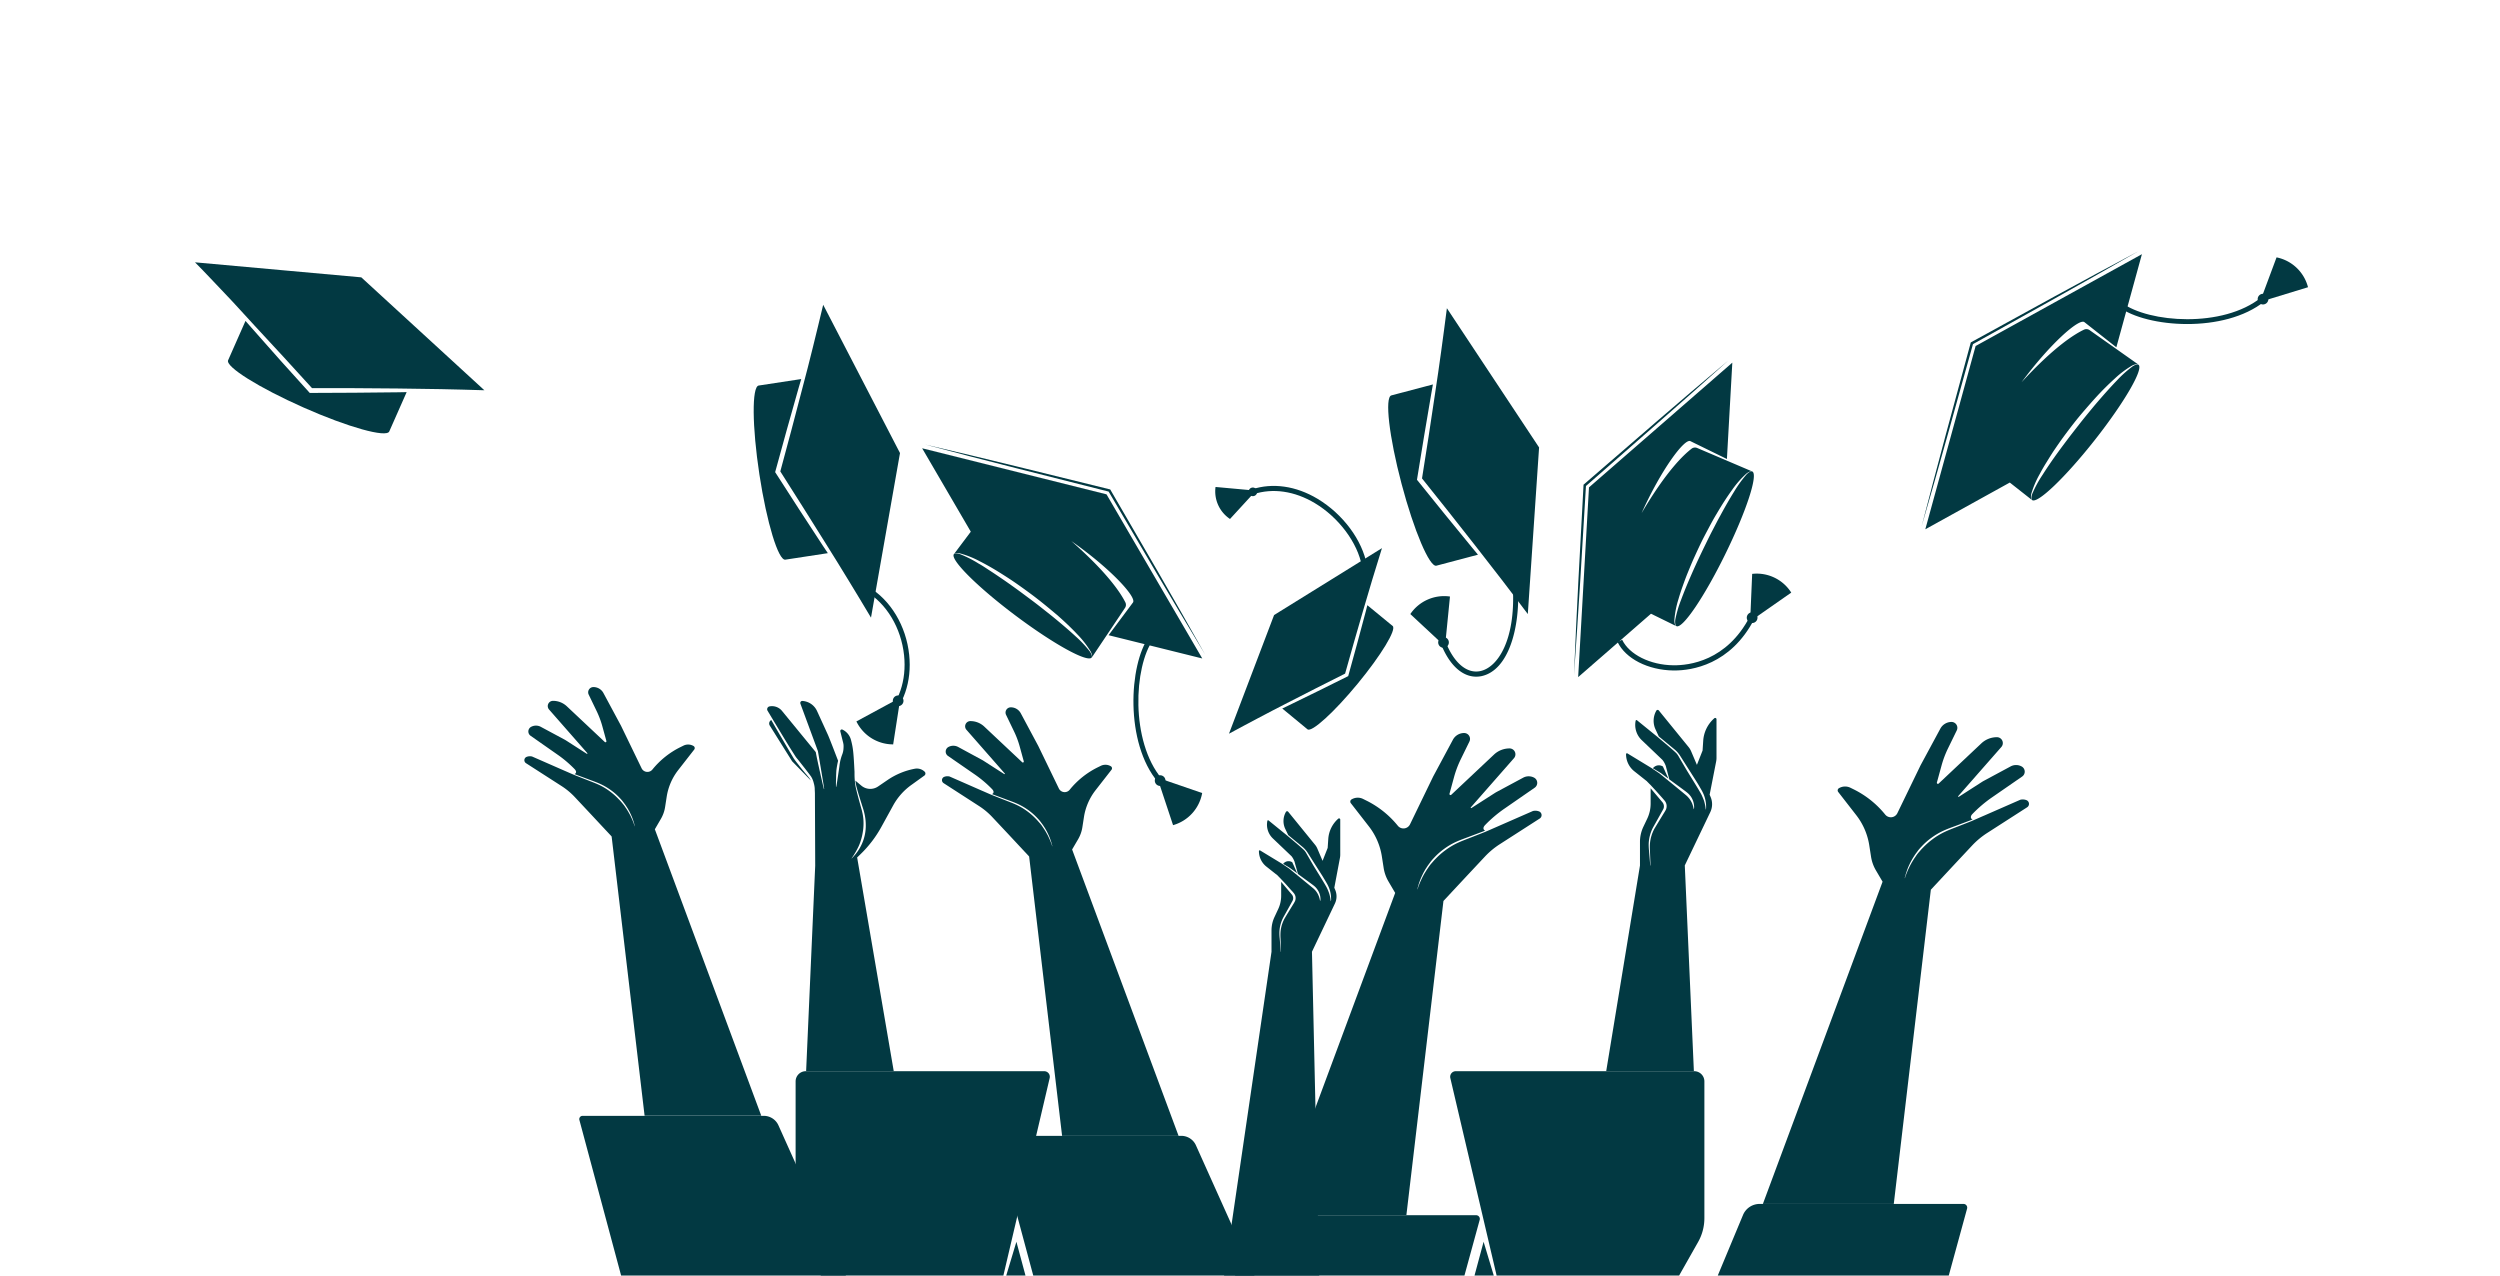 <svg id="BACKGROUND" xmlns="http://www.w3.org/2000/svg" viewBox="0 0 980 500"><defs><style>.cls-1{fill:#023942;}</style></defs><title>grad</title><path class="cls-1" d="M650.26,300a2.94,2.94,0,0,1,1.62.49v0c.19.48.45,1,.67,1.48.55,1.28,1.14,2.54,1.5,3.3l-3.24-2.37h0l-2.87-1.74A2.94,2.94,0,0,1,650.26,300Z"/><path class="cls-1" d="M629.63,419.91l13.24-80.63V330a13.81,13.81,0,0,1,1.31-5.86l1.56-3.28a13.78,13.78,0,0,0,1.31-5.86v-6c.16.21,4.26,5.05,4.59,5.45a2.53,2.53,0,0,1,.47,2.5c-.18.42-.5.93-.77,1.42l-1.67,3-1.68,3a15,15,0,0,0-1.7,6.32,21,21,0,0,0,.13,2.82c.28,3.45.47,5.75.47,5.75H647s-.09-2.31-.22-5.77a21.32,21.32,0,0,1,0-2.77,14.62,14.62,0,0,1,1.83-6l1.78-2.94,1.79-2.94a15.25,15.25,0,0,0,.89-1.52,3.51,3.51,0,0,0,.2-1.92,3.45,3.45,0,0,0-.82-1.64c-.34-.4-.67-.79-1-1.16l-1.86-2.09c-.57-.65-1.12-1.22-1.6-1.74s-.9-1-1.25-1.33-.83-.85-1-1l-.16-.19-4.93-3.91a8.54,8.54,0,0,1-3.24-6.7.36.36,0,0,1,.54-.31l9.52,5.79,3.1,2.11S661,311.73,661.24,312a8.15,8.15,0,0,1,.8.86,8.33,8.33,0,0,1,1.23,2,9.2,9.2,0,0,1,.4,1.15c.14.4.13.81.31,1.23a3.53,3.53,0,0,0,.1-1.29,6.93,6.93,0,0,0-.2-1.29,7.29,7.29,0,0,0-1.07-2.42,9.1,9.1,0,0,0-.84-1,10.93,10.93,0,0,0-1-.86c-.66-.52-6.6-4.86-6.6-4.86-.18-.73-.59-2.28-1-3.82-.15-.53-.27-1.08-.43-1.57a9.63,9.63,0,0,0-.6-1.28,6.77,6.77,0,0,0-.69-1l-8.05-7.68a8.23,8.23,0,0,1-2.42-7.66h0a.32.32,0,0,1,.51-.18l8.05,6.54c.76.66,6.91,5.73,7.61,6.64a8.82,8.82,0,0,1,.85,1.32l2.57,4.38c1.15,2,5.72,9.14,6.4,10.71.32.76.64,1.46.84,2.11s.32,1.24.42,1.72.14.87.17,1.14,0,.41.1.41,0-.15.08-.42a10.6,10.6,0,0,0,0-1.17,10.37,10.37,0,0,0-.21-1.82,13,13,0,0,0-.66-2.3,18,18,0,0,0-1.28-2.51c-.48-.86-1-1.73-1.57-2.65-1.14-1.81-2.37-3.73-3.59-5.65l-2.72-4.29a11,11,0,0,0-2.17-2.59c-.4-.32-5.62-4.66-6.34-5.23L649,286a8,8,0,0,1,.27-7.4.59.59,0,0,1,1-.08l11.7,14.38a7,7,0,0,1,.94,1.57l2.28,5.36,2.22-5.62.25-3.82a12.82,12.82,0,0,1,4.35-8.83.52.52,0,0,1,.86.38v15.14a7.62,7.62,0,0,1-.14,1.43l-2.55,13h0l.38.91a7.19,7.19,0,0,1-.12,5.92l-10,20.9L664,419.91Z"/><path class="cls-1" d="M590.66,517l-22.13-94.39a2.19,2.19,0,0,1,2.13-2.7h93.46a4,4,0,0,1,4,4v53.61a19,19,0,0,1-2.46,9.34L648.6,517Z"/><polygon class="cls-1" points="581.57 486.77 573.44 517 590.66 517 581.57 486.77"/><path class="cls-1" d="M317.25,305c-.54-.7-1.23-1.49-1.91-2.3s-1.4-1.7-2.11-2.63-1.46-1.81-2.18-2.92L309.17,294c-2.49-4.26-5-8.53-6.83-11.75a1.53,1.53,0,0,0-.59,2.17l8.76,14,7.34,7.52A9.49,9.49,0,0,0,317.25,305Z"/><path class="cls-1" d="M362.45,302.49a4.4,4.4,0,0,0-3.88-1.14A28.28,28.28,0,0,0,348,305.71l-3.81,2.6a5.44,5.44,0,0,1-6.51-.31l-2.38-2c.08.54.16,1.11.29,1.73.3,1.65,2.22,7.59,2.55,8.65a24.42,24.42,0,0,1,.88,3.29,19.55,19.55,0,0,1,.36,3.42,17.47,17.47,0,0,1-2.11,8.91,17.48,17.48,0,0,1-2.37,3.4c-.55.62-.91,1-1,1.09h-.09l0,0a31.79,31.79,0,0,0,2.81-4.82,19.72,19.72,0,0,0,.92-2.51,22.25,22.25,0,0,0,.66-2.89,19.13,19.13,0,0,0,.3-3.16,18.3,18.3,0,0,0-.21-3.29,24.73,24.73,0,0,0-.75-3.23c-.29-1.07-2-7.09-2.24-8.78a30.31,30.31,0,0,1-.33-4.09c0-.5,0-.89,0-1.15-.37-7.32-.51-9.16-1.34-12.34a6.24,6.24,0,0,0-3.46-4.26.61.61,0,0,0-.77.71l1,4a8.52,8.52,0,0,1,.26,1.26,9.41,9.41,0,0,1,0,1.3,7.5,7.5,0,0,1-.53,2.56h0a18.06,18.06,0,0,0-.86,3.06c-.1.52-.17,1.05-.23,1.58,0,0-1,7-1.23,8h-.1c-.06-1.09.06-5.44.16-6.52a34,34,0,0,1,.66-3.7s-3.23-8.49-4-10.2l-4.26-9.32a6.76,6.76,0,0,0-5.74-3.93.78.78,0,0,0-.79,1l.07.21,6.82,18.48s2.33,13.61,2.45,14.86l-.1,0c-.35-1.21-2.8-12.09-3.2-14.5l-13.23-16.14a5.06,5.06,0,0,0-4.9-1.77,1.14,1.14,0,0,0-.77,1.69s6.4,10.69,9,14.86l2,3.14c.32.47.72.92,1.1,1.39s4.47,5.66,5,6.47A8.52,8.52,0,0,1,319,307a9.52,9.52,0,0,1,.37,2c0,.51.08,1.71.08,2l.11,28.38L316,419.91h34.35L336,336.12l1.38-1.33a45.09,45.09,0,0,0,8.1-10.62l4.63-8.42a24.2,24.2,0,0,1,7.2-8.09l5-3.6A1,1,0,0,0,362.45,302.49Z"/><path class="cls-1" d="M389.34,517l22.13-94.39a2.19,2.19,0,0,0-2.13-2.7H315.88a4,4,0,0,0-4,4v53.61a19,19,0,0,0,2.46,9.34L331.4,517Z"/><polygon class="cls-1" points="398.43 486.77 406.56 517 389.34 517 398.43 486.77"/><path class="cls-1" d="M505.11,337.58a2.67,2.67,0,0,1,1.47.44v0c.17.43.4.88.61,1.33.5,1.16,1,2.3,1.35,3l-2.93-2.14h0L503,338.64A2.64,2.64,0,0,1,505.11,337.58Z"/><path class="cls-1" d="M477.35,517l21.08-143.9v-8.37a12.47,12.47,0,0,1,1.19-5.3l1.4-3a12.27,12.27,0,0,0,1.2-5.3v-5.45c.13.19,3.84,4.57,4.14,4.93a2.12,2.12,0,0,1,.52,1.06,2.14,2.14,0,0,1-.1,1.2c-.15.38-.45.84-.68,1.29l-1.52,2.72-1.52,2.73a13.83,13.83,0,0,0-1.11,2.87,13.19,13.19,0,0,0-.42,2.84,18.8,18.8,0,0,0,.11,2.55c.26,3.12.43,5.2.43,5.2h.09s-.07-2.08-.19-5.21a19.1,19.1,0,0,1,0-2.51,13.39,13.39,0,0,1,.5-2.71,13.09,13.09,0,0,1,1.16-2.71c.52-.88,1.06-1.77,1.6-2.66l1.63-2.66a14.43,14.43,0,0,0,.79-1.38,3.12,3.12,0,0,0,.19-1.73,3.19,3.19,0,0,0-.75-1.49c-.3-.36-.6-.71-.9-1l-1.68-1.9c-.51-.58-1-1.1-1.44-1.57l-1.14-1.2c-.44-.46-.75-.77-.9-.92l-.14-.18-4.46-3.53a7.73,7.73,0,0,1-2.93-6.06.31.31,0,0,1,.48-.27l8.61,5.23,2.81,1.91s9.39,7.69,9.64,7.92a9,9,0,0,1,.73.78,8,8,0,0,1,1.11,1.85,9.27,9.27,0,0,1,.36,1.05c.13.36.12.73.28,1.1a3.24,3.24,0,0,0,.09-1.16,6.76,6.76,0,0,0-.18-1.17,6.66,6.66,0,0,0-1-2.18,6.8,6.8,0,0,0-.76-.94,8.94,8.94,0,0,0-.9-.78c-.6-.47-6-4.4-6-4.4-.16-.66-.53-2.06-.94-3.45-.14-.48-.25-1-.39-1.42a9,9,0,0,0-.54-1.16,6.92,6.92,0,0,0-.62-.92l-7.28-6.94a7.45,7.45,0,0,1-2.19-6.92h0a.29.29,0,0,1,.46-.17l7.28,5.91c.68.6,6.25,5.18,6.88,6a7.63,7.63,0,0,1,.77,1.19l2.32,4c1,1.78,5.18,8.26,5.79,9.68a18.64,18.64,0,0,1,.75,1.91c.18.59.3,1.12.39,1.56s.12.79.15,1,0,.37.09.37,0-.13.08-.37,0-.6,0-1.06a9.17,9.17,0,0,0-.19-1.65,11.57,11.57,0,0,0-.59-2.07,16.33,16.33,0,0,0-1.16-2.28c-.43-.77-.93-1.56-1.42-2.39l-3.25-5.11-2.45-3.87a9.91,9.91,0,0,0-2-2.35c-.36-.29-5.08-4.21-5.73-4.73l-1.14-2.38a7.2,7.2,0,0,1,.24-6.69.54.54,0,0,1,.89-.08l10.57,13a6,6,0,0,1,.85,1.42l2.06,4.83,2-5.07.23-3.46a11.6,11.6,0,0,1,3.92-8,.47.47,0,0,1,.78.35V335a6.85,6.85,0,0,1-.12,1.28L523.05,348h0l.35.83a6.52,6.52,0,0,1-.11,5.35l-9,18.9L517.52,517Z"/><path class="cls-1" d="M603.35,318.09a4,4,0,0,0-2.45-.17l-5.26,2.3-8.92,3.91c-1.64.71-3.3,1.47-5.05,2.18l-5.28,2.07c-1.77.7-3.56,1.35-5.22,2.14a28.15,28.15,0,0,0-4.63,2.82,27.66,27.66,0,0,0-3.8,3.34c-.59.56-1.07,1.17-1.58,1.74s-.94,1.16-1.32,1.75c-.21.29-.4.58-.59.86s-.35.56-.52.84c-.36.54-.64,1.08-.91,1.58s-.5,1-.71,1.45-.4.87-.55,1.25a18,18,0,0,0-.68,1.8l-.23.65-.07,0,.18-.66c.11-.43.27-1.07.54-1.86a24.12,24.12,0,0,1,1.13-2.8c.25-.53.51-1.09.84-1.66l.49-.88.58-.88c.38-.62.85-1.2,1.3-1.83s1-1.24,1.57-1.84a26.16,26.16,0,0,1,3.89-3.44,26.86,26.86,0,0,1,4.79-2.8c1.73-.78,3.53-1.39,5.3-2.07l5.31-2,.7-.29c-.63-.2-1.09-1-.14-2.06l.1-.11a50.35,50.35,0,0,1,7.65-6.48l11.79-8.16a2.31,2.31,0,0,0-.25-3.95,4.53,4.53,0,0,0-4.22,0l-10.37,5.57c-.32.18-.64.36-.94.56l-9,5.77a.18.18,0,0,1-.24-.27l16.89-19.24a2.31,2.31,0,0,0-1.74-3.84,8.91,8.91,0,0,0-6.09,2.42l-16.75,15.76a.42.42,0,0,1-.69-.41l1.77-6.48a40.41,40.41,0,0,1,2.63-7l3.42-7a2.32,2.32,0,0,0-2.08-3.33,5,5,0,0,0-4.39,2.62l-7.74,14.42-9.09,18.77a2.85,2.85,0,0,1-4.77.55,36.92,36.92,0,0,0-12.37-9.89l-1.26-.63a4.71,4.71,0,0,0-4.46.16,1,1,0,0,0-.3,1.55l7,9a25.6,25.6,0,0,1,5.13,11.84l.7,4.5a15.08,15.08,0,0,0,1.89,5.31l2.63,4.48L500,476.36h51.3l14.53-123.18,9-9.65,7.21-7.7a30.88,30.88,0,0,1,5.86-4.89l15.66-10.07A1.57,1.57,0,0,0,603.35,318.09Z"/><path class="cls-1" d="M498.71,476.36h79.93a1.45,1.45,0,0,1,1.4,1.82L569.41,517H477.05l15.21-36.47A7.07,7.07,0,0,1,498.71,476.36Z"/><path class="cls-1" d="M794.42,313.68a4,4,0,0,0-2.45-.18l-5.27,2.31-8.92,3.91c-1.64.7-3.3,1.46-5,2.18L767.45,324c-1.77.7-3.56,1.35-5.22,2.15a27.44,27.44,0,0,0-4.63,2.81,28.9,28.9,0,0,0-3.8,3.34c-.58.56-1.07,1.18-1.58,1.74s-.94,1.17-1.32,1.76l-.59.85-.52.84c-.35.54-.63,1.09-.91,1.59s-.49,1-.71,1.44-.4.87-.55,1.26c-.33.75-.54,1.38-.68,1.8l-.23.64-.07,0,.18-.66c.11-.43.27-1.06.55-1.85a21.72,21.72,0,0,1,1.12-2.81c.25-.52.51-1.09.84-1.65l.5-.88.57-.89c.38-.62.85-1.2,1.3-1.83s1-1.24,1.57-1.83a25.61,25.61,0,0,1,3.89-3.44,27.58,27.58,0,0,1,4.79-2.8c1.73-.79,3.53-1.4,5.3-2.07l5.32-2,.7-.28c-.63-.2-1.1-1-.15-2.07l.1-.1a51,51,0,0,1,7.65-6.49l11.79-8.15a2.32,2.32,0,0,0-.24-4,4.52,4.52,0,0,0-4.23,0L777.82,306c-.32.17-.64.35-.94.55l-9,5.78a.18.18,0,0,1-.23-.28l16.88-19.23a2.31,2.31,0,0,0-1.73-3.84,8.9,8.9,0,0,0-6.1,2.41l-16.75,15.77a.42.42,0,0,1-.69-.42l1.78-6.48a38.45,38.45,0,0,1,2.63-7l3.41-7A2.31,2.31,0,0,0,765,283a5,5,0,0,0-4.38,2.62L752.86,300l-9.09,18.76a2.84,2.84,0,0,1-4.77.55,37,37,0,0,0-12.37-9.89l-1.26-.62a4.73,4.73,0,0,0-4.46.15,1,1,0,0,0-.29,1.55l7,9a25.64,25.64,0,0,1,5.13,11.85l.7,4.49a15.08,15.08,0,0,0,1.89,5.31l2.63,4.48L691.05,471.94h51.31l14.53-123.17,9-9.66,7.21-7.7a31.2,31.2,0,0,1,5.87-4.88l15.66-10.07A1.58,1.58,0,0,0,794.42,313.68Z"/><path class="cls-1" d="M689.78,471.94H769.7a1.45,1.45,0,0,1,1.4,1.82l-10.63,38.83H668.12l15.21-36.48A7.06,7.06,0,0,1,689.78,471.94Z"/><path class="cls-1" d="M370.06,304.55a3.51,3.51,0,0,1,2.17-.16l4.68,2.05,7.93,3.48c1.46.62,2.94,1.3,4.49,1.93l4.7,1.84c1.57.62,3.17,1.2,4.64,1.91a24.56,24.56,0,0,1,4.12,2.5,25.91,25.91,0,0,1,3.38,3c.51.5.95,1.05,1.4,1.55s.83,1,1.18,1.56c.17.26.35.51.52.76l.46.74c.32.48.56,1,.81,1.42s.44.88.63,1.28.35.77.49,1.11c.3.68.48,1.23.61,1.6s.19.58.19.58l.07,0s-.06-.2-.16-.59-.24-.94-.49-1.65a19.92,19.92,0,0,0-1-2.49c-.23-.46-.46-1-.75-1.47-.14-.26-.29-.52-.44-.78l-.51-.79c-.34-.55-.76-1.07-1.16-1.63s-.88-1.1-1.39-1.63a24.06,24.06,0,0,0-3.46-3.06,25.16,25.16,0,0,0-4.26-2.49c-1.54-.7-3.14-1.24-4.72-1.84l-4.72-1.76-.62-.25c.56-.18,1-.88.13-1.84l-.09-.1a45.06,45.06,0,0,0-6.8-5.76l-10.49-7.25a2.06,2.06,0,0,1,.22-3.52,4,4,0,0,1,3.76,0l9.22,5c.29.15.57.32.84.49l8,5.14a.16.16,0,0,0,.21-.25l-15-17.1a2.05,2.05,0,0,1,1.55-3.41,7.92,7.92,0,0,1,5.42,2.14l14.89,14a.37.37,0,0,0,.61-.37l-1.58-5.76a35,35,0,0,0-2.34-6.19l-3-6.22a2.06,2.06,0,0,1,1.85-3,4.42,4.42,0,0,1,3.89,2.33L407,292.41l8.08,16.69a2.53,2.53,0,0,0,4.24.48,32.86,32.86,0,0,1,11-8.79l1.12-.55a4.15,4.15,0,0,1,4,.13.93.93,0,0,1,.27,1.38l-6.24,8a22.8,22.8,0,0,0-4.56,10.53l-.62,4a13.41,13.41,0,0,1-1.68,4.72l-2.34,4L462,445.25H416.34L403.42,335.74l-8-8.58L389,320.32a27.49,27.49,0,0,0-5.21-4.35l-13.93-9A1.4,1.4,0,0,1,370.06,304.55Z"/><path class="cls-1" d="M463.09,445.25H392a1.29,1.29,0,0,0-1.25,1.62L409.6,517h89.78l-30.56-68A6.29,6.29,0,0,0,463.09,445.25Z"/><path class="cls-1" d="M206.39,296.71a3.55,3.55,0,0,1,2.18-.16l4.68,2.05,7.93,3.48c1.46.62,2.94,1.3,4.49,1.93l4.7,1.84c1.57.62,3.16,1.2,4.64,1.91a24.46,24.46,0,0,1,4.11,2.5,25.27,25.27,0,0,1,3.38,3c.52.5.95,1,1.4,1.55s.84,1,1.18,1.56l.53.76.46.74c.31.48.56,1,.81,1.42s.44.88.63,1.28.35.77.49,1.11c.29.68.47,1.23.6,1.6l.2.58.06,0-.15-.59c-.1-.38-.24-.94-.49-1.65a20.15,20.15,0,0,0-1-2.49c-.22-.46-.45-1-.75-1.47-.14-.26-.28-.52-.43-.78l-.52-.79c-.33-.55-.75-1.07-1.16-1.63s-.87-1.1-1.39-1.63a23,23,0,0,0-3.46-3.06,24.68,24.68,0,0,0-4.25-2.49c-1.54-.7-3.14-1.24-4.72-1.84l-4.72-1.76-.62-.25c.56-.18,1-.88.13-1.84l-.09-.1a45.63,45.63,0,0,0-6.81-5.76L208,288.43a2.06,2.06,0,0,1,.22-3.52,4,4,0,0,1,3.76,0l9.22,4.95c.28.15.56.32.83.49l8,5.14a.17.17,0,0,0,.21-.25l-15-17.1a2.05,2.05,0,0,1,1.54-3.41,7.9,7.9,0,0,1,5.42,2.14l14.89,14a.38.38,0,0,0,.62-.37l-1.58-5.76a35.81,35.81,0,0,0-2.34-6.19l-3-6.22a2.06,2.06,0,0,1,1.85-3,4.44,4.44,0,0,1,3.9,2.33l6.89,12.82,8.08,16.69a2.53,2.53,0,0,0,4.24.48,32.86,32.86,0,0,1,11-8.79l1.12-.55a4.15,4.15,0,0,1,4,.13.94.94,0,0,1,.27,1.38l-6.24,8a22.6,22.6,0,0,0-4.56,10.53l-.62,4a13.23,13.23,0,0,1-1.69,4.72l-2.33,4,41.72,112.3H252.68L239.76,327.9l-8-8.58-6.41-6.84a27.55,27.55,0,0,0-5.22-4.35l-13.92-8.95A1.4,1.4,0,0,1,206.39,296.71Z"/><path class="cls-1" d="M299.42,437.41H228.36a1.29,1.29,0,0,0-1.24,1.62l18.81,70.13h89.78l-30.55-68A6.31,6.31,0,0,0,299.42,437.41Z"/><path class="cls-1" d="M686.1,184.87a5.72,5.72,0,0,0-1.67,1.36,46.47,46.47,0,0,0-4.56,6.33c-1.71,2.75-3.6,6-5.53,9.59-1,1.77-1.93,3.64-2.92,5.52s-1.94,3.82-2.89,5.77-1.89,3.89-2.79,5.82-1.77,3.83-2.58,5.69-1.59,3.65-2.29,5.37-1.34,3.35-1.9,4.87a45.41,45.41,0,0,0-2.21,7.48,5.43,5.43,0,0,0,0,2.15,1,1,0,0,0,.41.63c2.36,1.16,10.93-11.48,19.14-28.22s13-31.26,10.58-32.42A1,1,0,0,0,686.1,184.87Z"/><path class="cls-1" d="M679.07,142.16l-56.19,48.9-4.24,74.37,28.55-24.85,9.93,4.87a1.08,1.08,0,0,1-.51-.59,5.61,5.61,0,0,1-.22-2.23,36.88,36.88,0,0,1,1.57-7.77c.45-1.57,1-3.26,1.62-5s1.3-3.62,2.08-5.51,1.57-3.85,2.46-5.8,1.8-3.93,2.75-5.89,2-3.9,3-5.79,2-3.73,3.08-5.5c2.06-3.52,4.14-6.73,6.07-9.38a37.3,37.3,0,0,1,5.19-6,5.23,5.23,0,0,1,1.89-1.18,1.09,1.09,0,0,1,.77,0l-21.58-9.2a2.19,2.19,0,0,0-2.19.28c-3.06,2.36-9.79,8.62-19.6,25.26,7.57-16.85,16.78-29.38,19.14-28.22l14.31,7Z"/><path class="cls-1" d="M617,264.61c.5-12.41,1.11-24.81,1.74-37.21l2-37.19V190l.16-.14,28.18-24.36,14.14-12.12,14.21-12-13.89,12.4-14,12.33-28,24.54.17-.35-2.24,37.18C618.69,239.84,617.89,252.23,617,264.61Z"/><path class="cls-1" d="M656.39,262.83h-.45c-9.94-.14-18.73-4.64-21.86-11.18l1.81-.86c2.76,5.78,11,9.91,20.08,10,6,.08,20.94-1.6,30-19.16l1.77.92C678.4,260.71,663,262.83,656.39,262.83Z"/><path class="cls-1" d="M688.94,242.12a2.1,2.1,0,1,1-2.09-2.09A2.1,2.1,0,0,1,688.94,242.12Z"/><path class="cls-1" d="M686.12,242.12l.73-17.16a16,16,0,0,1,15.32,7.34l-14.72,10.27Z"/><path class="cls-1" d="M428,257a5.47,5.47,0,0,0-1-1.89,44.59,44.59,0,0,0-5.36-5.66c-2.38-2.2-5.25-4.66-8.39-7.23-1.56-1.29-3.22-2.57-4.88-3.89s-3.39-2.63-5.13-3.92-3.46-2.59-5.19-3.83-3.44-2.46-5.11-3.6-3.29-2.24-4.85-3.25-3-2-4.43-2.78a44.92,44.92,0,0,0-6.94-3.57,5.37,5.37,0,0,0-2.1-.45.93.93,0,0,0-.69.29c-1.58,2.1,9.23,12.88,24.15,24.07s28.28,18.56,29.86,16.45A1,1,0,0,0,428,257Z"/><path class="cls-1" d="M471.29,258.12l-37.54-64.34-72.27-18.06,19.07,32.7-6.63,8.84a1,1,0,0,1,.67-.39,5.3,5.3,0,0,1,2.23.2,37,37,0,0,1,7.34,3c1.46.74,3,1.58,4.64,2.53s3.32,2,5,3.07,3.49,2.27,5.24,3.5,3.52,2.51,5.27,3.81,3.46,2.65,5.13,4,3.28,2.72,4.83,4c3.08,2.69,5.84,5.33,8.08,7.72A37.11,37.11,0,0,1,427.3,255a5.14,5.14,0,0,1,.81,2.08,1,1,0,0,1-.18.75L441,238.3a2.17,2.17,0,0,0,.13-2.2c-1.75-3.45-6.64-11.23-21.16-24,15.15,10.59,25.73,22,24.15,24.08L434.57,249Z"/><path class="cls-1" d="M362.59,174.24q18.15,4.22,36.23,8.66L435,191.81l.21.05.1.18L454,224.27l9.27,16.16,9.17,16.2-9.6-16-9.5-16-18.87-32.12.31.24-36.11-9.14C386.61,180.55,374.59,177.45,362.59,174.24Z"/><path class="cls-1" d="M453.91,306.58c-13-15.4-11.4-46-3.51-57l1.63,1.17c-7.54,10.55-9,39.8,3.41,54.55Z"/><path class="cls-1" d="M454.18,308a2.09,2.09,0,1,1,2.6-1.41A2.09,2.09,0,0,1,454.18,308Z"/><path class="cls-1" d="M455,305.28l16.25,5.59a16,16,0,0,1-11.41,12.59l-5.64-17Z"/><path class="cls-1" d="M837.56,142.88a5.49,5.49,0,0,0-1.92,1,44.93,44.93,0,0,0-5.78,5.23c-2.25,2.33-4.78,5.14-7.42,8.22-1.33,1.53-2.65,3.15-4,4.79s-2.7,3.33-4,5-2.67,3.41-3.95,5.11-2.54,3.37-3.72,5-2.32,3.24-3.36,4.77-2,3-2.88,4.37a44.49,44.49,0,0,0-3.73,6.85,5.39,5.39,0,0,0-.5,2.09,1,1,0,0,0,.27.7c2.07,1.63,13.09-8.93,24.63-23.58S840.37,144.61,838.3,143A1,1,0,0,0,837.56,142.88Z"/><path class="cls-1" d="M839.63,99.64l-65.19,36-19.72,71.84,33.12-18.32,8.69,6.84a1,1,0,0,1-.37-.68,5.26,5.26,0,0,1,.25-2.22,36.88,36.88,0,0,1,3.16-7.27c.77-1.45,1.65-3,2.64-4.58s2-3.27,3.18-5,2.35-3.44,3.62-5.16,2.59-3.46,3.93-5.18,2.74-3.4,4.12-5,2.78-3.21,4.16-4.73a110.77,110.77,0,0,1,7.9-7.9,37,37,0,0,1,6.33-4.78,5.5,5.5,0,0,1,2.1-.76,1,1,0,0,1,.75.2l-19.18-13.53a2.2,2.2,0,0,0-2.2-.18c-3.49,1.67-11.38,6.38-24.46,20.6C803.4,135,815,124.66,817.09,126.28l12.52,9.86Z"/><path class="cls-1" d="M753.26,206.37c3.09-12,6.28-24,9.49-36l9.75-35.95.06-.2.18-.1,32.65-17.92,16.37-8.89,16.42-8.79L822,107.72l-16.23,9.13L773.22,135l.24-.3-10,35.88C760.13,182.5,756.75,194.45,753.26,206.37Z"/><path class="cls-1" d="M887.68,118.13c-15.7,12.64-46.22,10.34-57.07,2.2l1.2-1.6c10.37,7.78,39.58,10,54.61-2.15Z"/><path class="cls-1" d="M889.09,117.9a2.09,2.09,0,1,1-1.35-2.63A2.09,2.09,0,0,1,889.09,117.9Z"/><path class="cls-1" d="M886.41,117l6-16.11a16,16,0,0,1,12.33,11.7l-17.16,5.25Z"/><path class="cls-1" d="M504.57,275.58l11.48-5.87,11.23-5.66,3.42-12.11,3.58-12.38q1.8-6.19,3.66-12.37c1.26-4.1,2.49-8.22,3.79-12.32L499.44,241.1l-17.68,46.51c3.77-2.06,7.58-4.05,11.38-6.08S500.75,277.55,504.57,275.58Z"/><path class="cls-1" d="M535.34,239.85,532,252.3l-3.42,12.43-.09.31-.28.14-11.55,5.73-11.58,5.66c-.81.4-1.62.78-2.43,1.17l9.88,8.15c1.62,1.34,10.41-6.65,19.63-17.83s15.38-21.33,13.76-22.67L536,237.24C535.79,238.11,535.57,239,535.34,239.85Z"/><path class="cls-1" d="M533.87,222c-1.64-9.2-9.06-19.15-18.45-24.77-7.92-4.74-16.47-6-24.06-3.5l-.62-1.9c8.15-2.67,17.28-1.36,25.71,3.68,10,6,17.62,16.25,19.39,26.14Z"/><path class="cls-1" d="M489.83,191.71a1.69,1.69,0,1,1,.2,2.39A1.7,1.7,0,0,1,489.83,191.71Z"/><path class="cls-1" d="M491.58,193.18l-9.42,10.26a13,13,0,0,1-5.67-12.55L491,192.21Z"/><path class="cls-1" d="M562.52,154.43,560,171.2l-2.57,16.34,10.32,12.94,10.49,13.33q5.24,6.66,10.4,13.39c3.42,4.51,6.89,9,10.26,13.51l4.42-65.31-36.14-54.58c-.69,5.62-1.49,11.21-2.23,16.82S563.35,148.84,562.52,154.43Z"/><path class="cls-1" d="M577.1,214.71l-10.74-13.13-10.65-13.19-.26-.32.07-.41,2.73-16.74,2.83-16.72c.2-1.17.42-2.33.62-3.5L545.41,155c-2.67.71-.88,16.22,4,34.65s11,32.81,13.66,32.1l16.29-4.31C578.61,216.53,577.85,215.63,577.1,214.71Z"/><path class="cls-1" d="M578.62,265.25c-5.51,0-10.56-4.67-13.79-12.91l1.86-.73c3.26,8.3,8.36,12.58,13.62,11.45C587.11,261.61,594,251,593.07,231l2-.09c.69,14.82-3.51,31.83-14.35,34.14A10.08,10.08,0,0,1,578.62,265.25Z"/><path class="cls-1" d="M567.25,250.27a2.09,2.09,0,1,1-3,.23A2.1,2.1,0,0,1,567.25,250.27Z"/><path class="cls-1" d="M565.41,252.42l-12.56-11.71a16,16,0,0,1,15.54-6.87l-1.77,17.85Z"/><path class="cls-1" d="M314.48,152.39l-4.3,16.4-4.3,16,8.87,14,9,14.36c3,4.8,6,9.61,8.92,14.43s5.89,9.66,8.76,14.53L352.8,177.6l-30.11-58.13c-1.28,5.51-2.68,11-4,16.49S315.91,146.92,314.48,152.39Z"/><path class="cls-1" d="M322.54,213.89l-9.27-14.2-9.18-14.26-.23-.35.11-.4,4.5-16.35L313.08,152c.32-1.14.66-2.28,1-3.41l-16.67,2.54c-2.72.42-2.6,16,.28,34.89s7.43,33.78,10.16,33.37l16.66-2.55Z"/><path class="cls-1" d="M99.65,127.49l11.52,12.45,11.15,12.22,16.55,0,17,.13q8.47.09,17,.25c5.65.15,11.3.23,17,.44l-48.24-44.26-65.19-5.89c4,4,7.82,8.17,11.74,12.25S95.81,123.35,99.65,127.49Z"/><path class="cls-1" d="M155.83,153.78l-17,.17-17,.08h-.41l-.28-.31-11.36-12.59L98.58,128.47l-2.35-2.67-6.81,15.42C88.3,143.74,101.53,152,119,159.75s32.48,11.91,33.59,9.38l6.82-15.42Z"/><path class="cls-1" d="M347.37,282.94,346,281.46c6.37-5.78,9.43-14.74,8.4-24.57-1.12-10.72-6.88-20.33-15-25.1l1-1.73c8.69,5.09,14.82,15.28,16,26.62C357.5,267.16,354.21,276.73,347.37,282.94Z"/><path class="cls-1" d="M350,274.48a2.09,2.09,0,1,1,1.85,2.31A2.1,2.1,0,0,1,350,274.48Z"/><path class="cls-1" d="M352.76,274.8l-2.64,17a16,16,0,0,1-14.41-9l15.78-8.55Z"/></svg>